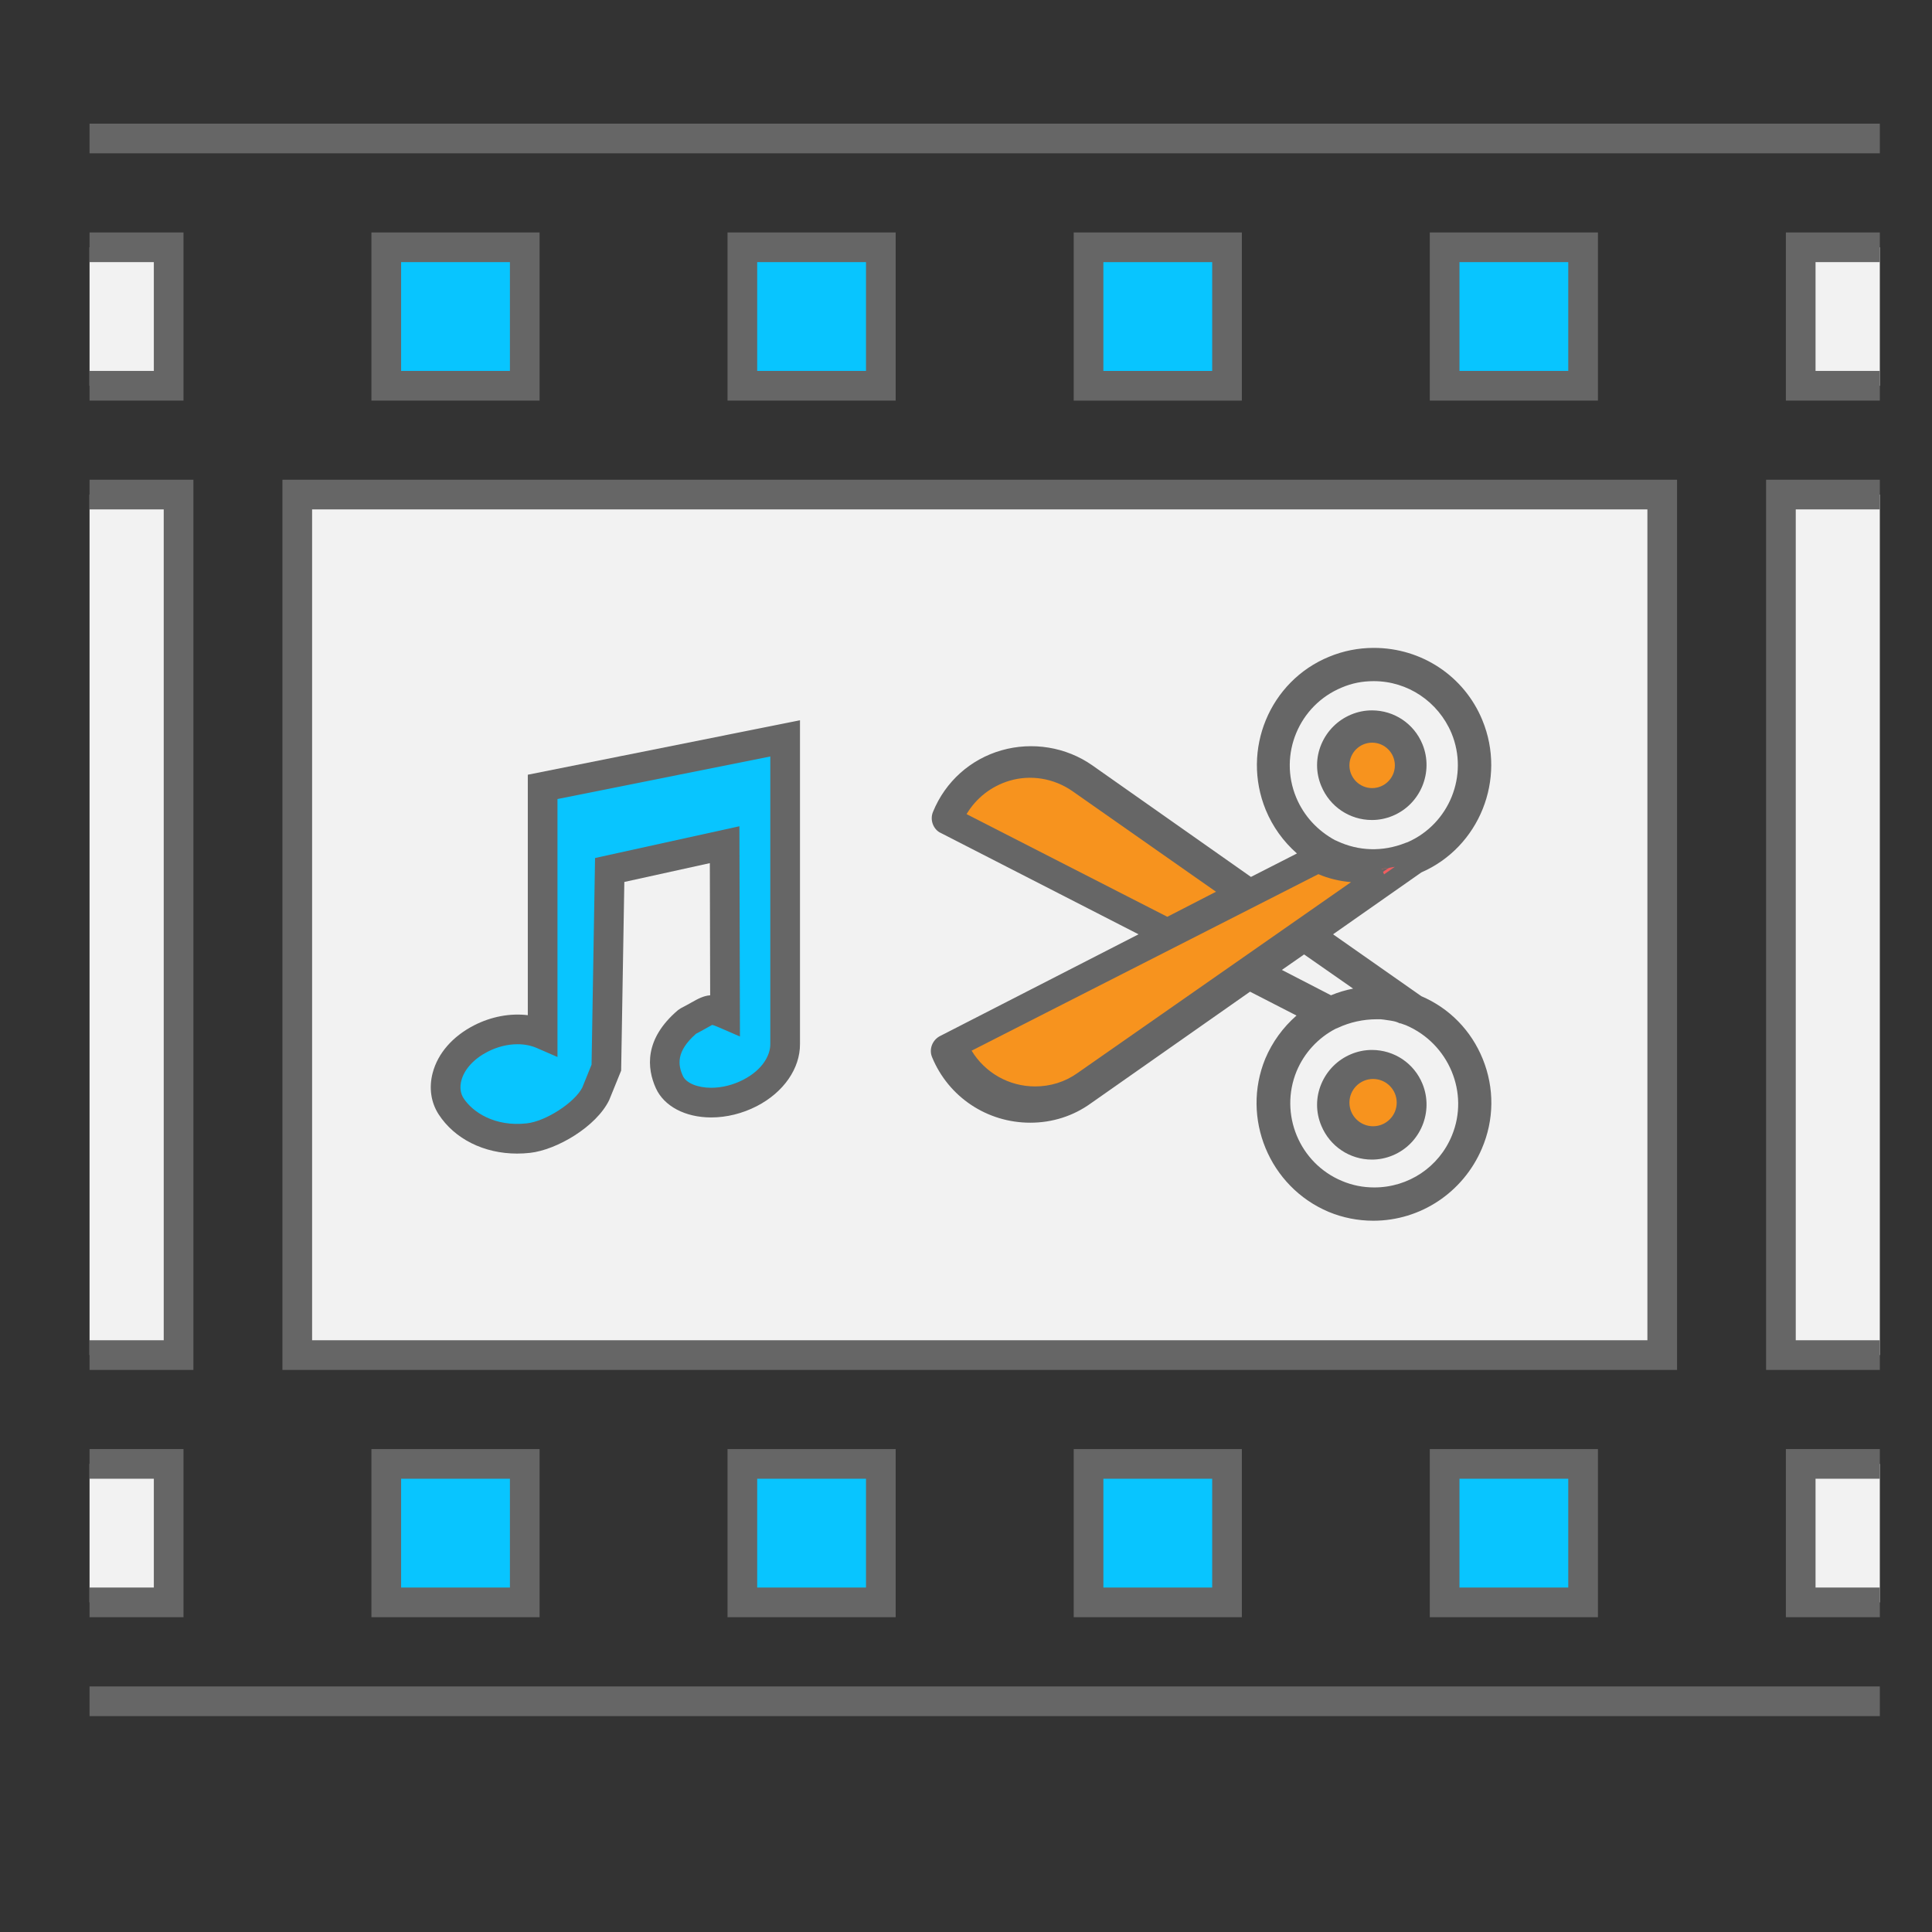 <?xml version="1.0" encoding="utf-8"?>
<!-- Generator: Adobe Illustrator 16.0.0, SVG Export Plug-In . SVG Version: 6.00 Build 0)  -->
<!DOCTYPE svg PUBLIC "-//W3C//DTD SVG 1.1//EN" "http://www.w3.org/Graphics/SVG/1.1/DTD/svg11.dtd">
<svg version="1.1" id="Layer_1" xmlns="http://www.w3.org/2000/svg" xmlns:xlink="http://www.w3.org/1999/xlink" x="0px" y="0px"
	 width="500px" height="500px" viewBox="0 0 500 500" enable-background="new 0 0 500 500" xml:space="preserve">
<rect x="0" y="0" width="500" height="500" fill="#333333" stroke="none"/>
<g>
	<rect x="76.93" y="127.993" fill="#F2F2F2" width="353.255" height="222.703"/>
	<path fill="#666666" d="M434.023,354.536H73.09V124.153h360.933V354.536z M80.77,346.857h345.575V131.833H80.77V346.857z"/>
</g>
<g>
	<polyline fill="#F2F2F2" points="23.174,127.993 46.212,127.993 46.212,350.696 23.174,350.696 	"/>
	<polygon fill="#666666" points="50.052,354.536 23.174,354.536 23.174,346.857 42.373,346.857 42.373,131.833 23.174,131.833 
		23.174,124.153 50.052,124.153 	"/>
</g>
<g>
	<polyline fill="#F2F2F2" points="486.5,127.993 460.902,127.993 460.902,350.696 486.5,350.696 	"/>
	<polygon fill="#666666" points="486.5,354.536 457.063,354.536 457.063,124.153 486.5,124.153 486.5,131.833 464.741,131.833 
		464.741,346.857 486.5,346.857 	"/>
</g>
<g>
	<rect x="99.968" y="63.998" fill="#08C5FF" width="35.837" height="35.837"/>
	<path fill="#666666" d="M139.646,103.675H96.128V60.158h43.517V103.675z M103.808,95.995h28.158V67.837h-28.158V95.995z"/>
</g>
<g>
	<polyline fill="#F2F2F2" points="23.174,63.998 43.652,63.998 43.652,99.835 23.174,99.835 	"/>
	<polygon fill="#666666" points="47.492,103.675 23.174,103.675 23.174,95.995 39.813,95.995 39.813,67.837 23.174,67.837 
		23.174,60.158 47.492,60.158 	"/>
</g>
<g>
	<polyline fill="#F2F2F2" points="486.5,63.998 466.021,63.998 466.021,99.835 486.5,99.835 	"/>
	<polygon fill="#666666" points="486.5,103.675 462.182,103.675 462.182,60.158 486.5,60.158 486.5,67.837 469.861,67.837 
		469.861,95.995 486.5,95.995 	"/>
</g>
<g>
	<rect x="192.122" y="63.998" fill="#08C5FF" width="35.837" height="35.837"/>
	<path fill="#666666" d="M231.799,103.675h-43.517V60.158h43.517V103.675z M195.961,95.995h28.158V67.837h-28.158V95.995z"/>
</g>
<g>
	<rect x="281.715" y="63.998" fill="#08C5FF" width="35.838" height="35.837"/>
	<path fill="#666666" d="M321.392,103.675h-43.517V60.158h43.517V103.675z M285.555,95.995h28.158V67.837h-28.158V95.995z"/>
</g>
<g>
	<rect x="373.868" y="63.998" fill="#08C5FF" width="35.838" height="35.837"/>
	<path fill="#666666" d="M413.545,103.675h-43.517V60.158h43.517V103.675z M377.708,95.995h28.158V67.837h-28.158V95.995z"/>
</g>
<g>
	<polyline fill="#F2F2F2" points="23.174,378.854 43.652,378.854 43.652,414.692 23.174,414.692 	"/>
	<polygon fill="#666666" points="47.492,418.532 23.174,418.532 23.174,410.853 39.813,410.853 39.813,382.694 23.174,382.694 
		23.174,375.015 47.492,375.015 	"/>
</g>
<g>
	<polyline fill="#F2F2F2" points="486.5,378.854 466.021,378.854 466.021,414.692 486.5,414.692 	"/>
	<polygon fill="#666666" points="486.5,418.532 462.182,418.532 462.182,375.015 486.5,375.015 486.5,382.694 469.861,382.694 
		469.861,410.853 486.5,410.853 	"/>
</g>
<g>
	<rect x="99.968" y="378.854" fill="#08C5FF" width="35.837" height="35.838"/>
	<path fill="#666666" d="M139.646,418.532H96.128v-43.518h43.517V418.532z M103.808,410.853h28.158v-28.158h-28.158V410.853z"/>
</g>
<g>
	<rect x="192.122" y="378.854" fill="#08C5FF" width="35.837" height="35.838"/>
	<path fill="#666666" d="M231.799,418.532h-43.517v-43.518h43.517V418.532z M195.961,410.853h28.158v-28.158h-28.158V410.853z"/>
</g>
<g>
	<rect x="281.715" y="378.854" fill="#08C5FF" width="35.838" height="35.838"/>
	<path fill="#666666" d="M321.392,418.532h-43.517v-43.518h43.517V418.532z M285.555,410.853h28.158v-28.158h-28.158V410.853z"/>
</g>
<g>
	<rect x="373.868" y="378.854" fill="#08C5FF" width="35.838" height="35.838"/>
	<path fill="#666666" d="M413.545,418.532h-43.517v-43.518h43.517V418.532z M377.708,410.853h28.158v-28.158h-28.158V410.853z"/>
</g>
<g>
	<g>
		<g>
			<g>
				<path fill="#F05D5F" d="M355.05,186.404c-1.5,0-3,0.3-4.425,0.9c-2.85,1.2-5.1,3.452-6.305,6.302c-1.2,2.853-1.2,6.002,0,8.852
					c1.8,4.35,6.005,7.2,10.729,7.2c1.5,0,3-0.3,4.425-0.9c5.93-2.475,8.704-9.225,6.299-15.152
					C363.974,189.179,359.774,186.404,355.05,186.404z M358.649,206.657c-1.125,0.45-2.325,0.75-3.6,0.75
					c-3.825,0-7.2-2.25-8.625-5.774c-0.975-2.325-0.975-4.877,0-7.202c0.976-2.325,2.775-4.125,5.1-5.102
					c1.125-0.45,2.325-0.75,3.601-0.75c3.824,0,7.199,2.252,8.624,5.777C365.699,199.233,363.374,204.708,358.649,206.657z"/>
				<path fill="#666666" d="M355.05,212.217c-5.747,0-10.888-3.446-13.095-8.781c-1.465-3.479-1.465-7.327,0.006-10.823
					c1.474-3.483,4.197-6.206,7.67-7.669c1.735-0.73,3.558-1.1,5.419-1.1c5.782,0,10.923,3.454,13.095,8.798
					c2.923,7.201-0.525,15.489-7.684,18.478C358.733,211.847,356.911,212.217,355.05,212.217z M355.125,191.138
					c-0.829,0-1.695,0.185-2.649,0.568c-1.654,0.695-2.979,2.021-3.689,3.714c-0.706,1.684-0.706,3.539,0,5.222
					c1.038,2.566,3.491,4.205,6.264,4.205c0.828,0,1.694-0.185,2.648-0.567c3.426-1.414,5.085-5.443,3.674-8.974
					C360.351,192.778,357.896,191.138,355.125,191.138z"/>
			</g>
		</g>
	</g>
	<g>
		<g>
			<g>
				<g>
					<path fill="#F05D5F" d="M366.594,260.063l-16.759-11.752l-9.31-6.517l26.068-18.269c13.964-5.935,20.483-22.108,14.664-36.19
						c-4.305-10.474-14.429-17.106-25.719-17.106c-3.609,0-7.214,0.697-10.589,2.095c-14.194,5.82-20.828,22.108-15.009,36.308
						c2.21,5.352,5.935,9.659,10.469,12.684l-16.873,8.609l-42.357-29.788c-6.169-4.305-13.964-5.589-21.293-3.495
						c-7.33,2.095-13.149,7.334-16.059,14.431c-0.35,0.815,0,1.863,0.815,2.212l55.621,28.508l-55.856,28.628
						c-0.815,0.465-1.16,1.395-0.815,2.21c3.84,9.309,12.919,15.361,23.043,15.361c5.12,0,10.005-1.513,14.194-4.537l42.477-29.793
						l16.989,8.729c-4.54,3.025-8.26,7.33-10.475,12.567c-5.819,14.196,0.935,30.373,15.014,36.308
						c3.375,1.396,6.979,2.095,10.59,2.095l0,0c11.284,0,21.293-6.75,25.718-17.106
						C387.192,282.177,380.558,265.883,366.594,260.063z M333.081,207.352c-5.119-12.334,0.815-26.648,13.149-31.77
						c3.024-1.28,6.049-1.86,9.309-1.86c9.89,0,18.619,5.932,22.459,15.011c5.119,12.334-0.815,26.648-13.149,31.768
						c0,0,0,0-0.114,0l0,0c-2.91,1.165-6.055,1.862-9.195,1.862c-3.609,0-7.214-0.815-10.474-2.328c-0.115,0-0.23-0.117-0.351-0.117
						C339.596,217.242,335.406,212.937,333.081,207.352z M247.782,210.957c2.68-5.235,7.335-9.189,13.149-10.939
						c6.284-1.86,12.919-0.695,18.269,3.03l40.847,28.623l-15.823,8.147L247.782,210.957z M278.97,280.547
						c-3.609,2.56-7.914,3.84-12.219,3.84c-8.145,0-15.474-4.54-19.199-11.754l96.468-49.457c3.489,1.63,7.444,2.445,11.519,2.445
						l0,0c0.58,0,1.165,0,1.745-0.115L278.97,280.547z M326.797,251.339l10.704-7.449l10.359,7.214l9.659,6.75
						c-0.585,0-1.05,0-1.63,0c-4.075,0-8.029,0.93-11.52,2.56L326.797,251.339z M378.113,294.86
						c-3.725,9.075-12.564,15.01-22.459,15.01c-3.14,0-6.284-0.583-9.309-1.862c-12.335-5.12-18.27-19.316-13.149-31.766
						c2.33-5.587,6.515-9.895,11.639-12.454c0.115,0,0.23-0.115,0.346-0.115c3.494-1.63,7.334-2.444,11.059-2.444
						c0.345,0,0.695,0,1.16,0c0.35,0,0.815,0.115,1.165,0.115c0.465,0.119,0.93,0.119,1.515,0.234c0.23,0,0.465,0.115,0.695,0.115
						c0.585,0.117,1.165,0.234,1.745,0.465c0.119,0,0.234,0.117,0.35,0.117c0.7,0.232,1.399,0.468,1.979,0.697
						C377.418,268.328,383.232,282.524,378.113,294.86z"/>
					<path fill="#666666" d="M355.425,315.922c-4.008,0-7.899-0.771-11.568-2.29c-15.36-6.475-22.712-24.256-16.403-39.642
						c1.815-4.295,4.572-8.09,8.079-11.167l-12.021-6.176L282.3,285.552c-4.522,3.265-9.948,5.002-15.664,5.002
						c-11.19,0-21.163-6.652-25.409-16.946c-0.836-1.973-0.018-4.308,1.913-5.407l51.512-26.405l-51.176-26.229
						c-0.877-0.371-1.696-1.254-2.087-2.349c-0.371-1.038-0.34-2.157,0.088-3.152c3.188-7.775,9.647-13.579,17.707-15.882
						c8.006-2.288,16.709-0.856,23.462,3.856l41.104,28.906l11.895-6.069c-3.525-3.103-6.28-6.937-8.067-11.266
						c-6.372-15.547,0.987-33.333,16.404-39.653c3.661-1.516,7.553-2.286,11.56-2.286c12.395,0,23.419,7.337,28.086,18.692
						c6.305,15.253-0.771,32.872-15.777,39.411l-22.859,16.02l22.852,16.017c7.262,3.106,12.897,8.867,15.892,16.254
						c3.046,7.518,2.962,15.757-0.236,23.201C378.654,308.598,367.635,315.922,355.425,315.922z M345.675,266.232
						c-4.556,2.365-8.141,6.258-10.116,10.995c-4.556,11.079,0.721,23.83,11.768,28.415c2.62,1.109,5.416,1.667,8.328,1.667
						c8.858,0,16.744-5.267,20.09-13.421c4.57-11.012-0.77-23.818-11.899-28.561c-0.382-0.15-0.876-0.32-1.391-0.492h-0.195
						l-0.684-0.298c-0.379-0.15-0.76-0.228-1.143-0.303c-0.226-0.022-0.416-0.064-0.55-0.098l-0.297-0.047
						c-0.196-0.04-0.375-0.058-0.544-0.078c-0.288-0.034-0.561-0.069-0.829-0.125c-0.189-0.015-0.389-0.04-0.589-0.067l-0.26-0.032
						h-1.125c-3.435,0-6.884,0.763-9.977,2.205L345.675,266.232z M251.154,273.662c3.548,5.093,9.319,8.165,15.597,8.165
						c3.919,0,7.631-1.165,10.738-3.367l72.283-50.803c-1.974-0.365-3.877-0.918-5.665-1.65L251.154,273.662z M331.745,251.014
						l12.713,6.563c1.842-0.764,3.766-1.343,5.727-1.726l-12.684-8.844L331.745,251.014z M251.377,209.921l52.843,27.019
						l10.888-5.606l-37.376-26.19c-4.721-3.286-10.64-4.276-16.074-2.671C257.418,203.749,253.842,206.355,251.377,209.921z
						 M357.575,224.84l0.619,1.447l2.797-1.961C359.85,224.575,358.709,224.746,357.575,224.84z M345.579,217.477h0.051l0.513,0.237
						c5.386,2.499,11.582,2.836,17.64,0.411l0.542-0.184c10.771-4.757,15.841-17.309,11.309-28.227
						c-3.448-8.154-11.338-13.433-20.094-13.433c-2.998,0-5.639,0.526-8.312,1.658c-11.099,4.609-16.378,17.361-11.781,28.432
						c1.972,4.74,5.462,8.568,10.103,11.092L345.579,217.477z"/>
				</g>
				<g>
					<g>
						<g>
							<path d="M355.05,274.287c-1.5,0-3,0.3-4.425,0.9c-2.85,1.199-5.1,3.452-6.305,6.302c-1.2,2.853-1.2,6.002,0,8.852
								c1.8,4.35,6.005,7.2,10.729,7.2c1.5,0,3-0.301,4.425-0.9c5.93-2.475,8.704-9.225,6.299-15.151
								C363.974,277.063,359.774,274.287,355.05,274.287z M358.649,294.541c-1.125,0.45-2.325,0.75-3.6,0.75
								c-3.825,0-7.2-2.25-8.625-5.774c-0.975-2.325-0.975-4.878,0-7.202c0.976-2.325,2.775-4.125,5.1-5.103
								c1.125-0.45,2.325-0.75,3.601-0.75c3.824,0,7.199,2.253,8.624,5.777C365.699,287.116,363.374,292.591,358.649,294.541z"/>
							<path fill="#666666" d="M355.05,300.101c-5.747,0-10.888-3.447-13.095-8.779c-1.465-3.479-1.465-7.33,0.006-10.824
								c1.474-3.485,4.197-6.207,7.67-7.67c1.735-0.729,3.558-1.1,5.419-1.1c5.782,0,10.923,3.452,13.095,8.797
								c2.923,7.202-0.525,15.491-7.684,18.479C358.733,299.73,356.911,300.101,355.05,300.101z M355.125,279.021
								c-0.829,0-1.695,0.186-2.649,0.568c-1.654,0.694-2.979,2.02-3.689,3.714c-0.706,1.686-0.706,3.538,0,5.223
								c1.038,2.567,3.491,4.204,6.264,4.204c0.828,0,1.694-0.185,2.648-0.567c3.426-1.412,5.085-5.444,3.674-8.974
								C360.351,280.662,357.896,279.021,355.125,279.021z"/>
						</g>
					</g>
				</g>
			</g>
		</g>
	</g>
</g>
<g>
	<rect x="23.174" y="32" fill="#666666" width="463.326" height="7.679"/>
</g>
<g>
	<rect x="23.174" y="436.45" fill="#666666" width="463.326" height="7.68"/>
</g>
<g id="Icons_with_numbers_6_">
	<g id="Group_6_" transform="translate(-480, -192)">
		<g id="Rectangle_233_6_">
			<path fill="#08C5FF" d="M637.789,417.151l-0.865,51.151l-2.72,6.72c-2.56,5.279-11.404,10.85-17.438,11.52
				c-9.569,1.063-16.724-3.155-20.023-8.239c-3.295-5.09-0.88-13.109,7.684-17.519c5.76-2.96,11.719-2.955,16.009-1.091v-38.947
				v-25.103l62.761-12.552v6.277v18.829v53.978l0,0c0.035,4.468-2.945,9.512-9.094,12.682c-8.57,4.399-18.379,2.695-20.874-2.829
				c-2.545-5.646-1.025-10.785,4.725-15.682c5.759-2.96,5.399-3.827,9.689-1.963l-0.11-43.776L637.789,417.151z"/>
			<path fill="#666666" d="M613.826,490.546c-8.588,0-16.179-3.795-20.305-10.154c-2.011-3.107-2.556-6.93-1.534-10.765
				c1.346-5.052,5.14-9.404,10.682-12.259c4.422-2.271,9.358-3.2,13.927-2.638v-62.235l70.439-14.088v83.768
				c0.05,6.337-4.232,12.517-11.175,16.094c-3.727,1.915-7.809,2.925-11.809,2.925c-6.721,0-12.209-2.907-14.323-7.587
				c-2.273-5.044-3.125-12.639,5.735-20.185l0.735-0.491c1.104-0.567,1.972-1.055,2.688-1.456c1.731-0.97,3.132-1.755,4.903-1.893
				l-0.085-34.202l-22.127,4.87l-0.826,48.833l-3.092,7.614c-3.34,6.89-13.562,12.895-20.47,13.662
				C616.062,490.483,614.931,490.546,613.826,490.546z M613.913,462.245c-2.572,0-5.246,0.675-7.732,1.952
				c-3.535,1.82-6.004,4.52-6.773,7.407c-0.457,1.712-0.259,3.35,0.557,4.609c2.328,3.588,8.076,7.452,16.376,6.51
				c4.925-0.545,12.378-5.375,14.358-9.276l2.397-5.925l0.904-53.47l37.358-8.219l0.138,54.412l-5.386-2.34
				c-1.254-0.545-1.667-0.652-1.803-0.665c-0.102,0.058-0.935,0.522-1.667,0.933c-0.69,0.388-1.509,0.845-2.519,1.372
				c-5.232,4.61-4.66,8.095-3.394,10.904c0.827,1.833,3.77,3.065,7.322,3.065c2.786,0,5.655-0.718,8.297-2.072
				c5.198-2.681,7.03-6.53,7.008-9.237v-74.431l-55.081,11.015v66.76l-5.371-2.335C617.447,462.58,615.721,462.245,613.913,462.245z
				"/>
		</g>
	</g>
</g>
<g>
	<path fill="#F7931E" d="M279.475,278.832c-3.419,2.41-7.499,3.614-11.584,3.614c-7.725,0-14.674-4.274-18.208-11.066l91.473-46.566
		c3.311,1.535,7.064,2.3,10.925,2.3l0,0c0.55,0,1.104,0,1.654-0.11L279.475,278.832z"/>
	<path fill="#666666" d="M267.891,283.727c-8.158,0-15.569-4.505-19.343-11.757l-0.596-1.145l93.178-47.434l0.565,0.261
		c3.076,1.427,6.668,2.181,10.386,2.181c0.462,0.002,0.936,0.007,1.403-0.085l6.007-1.201l-79.282,55.334
		C276.639,282.396,272.379,283.727,267.891,283.727z M251.452,271.915c3.484,5.737,9.672,9.252,16.438,9.252
		c3.958,0,7.709-1.17,10.847-3.383l70.911-49.49c-2.993-0.246-5.872-0.946-8.458-2.063L251.452,271.915z"/>
</g>
<g>
	<path fill="#F7931E" d="M248.387,211.234c2.55-4.984,6.98-8.747,12.519-10.414c5.979-1.77,12.294-0.66,17.384,2.885l38.877,27.243
		l-15.063,7.755L248.387,211.234z"/>
	<path fill="#666666" d="M302.105,240.141l-55.44-28.351l0.583-1.139c2.752-5.379,7.472-9.306,13.291-11.058
		c6.261-1.852,13.063-0.715,18.483,3.061l40.615,28.46L302.105,240.141z M250.146,210.697l51.955,26.567l12.597-6.483
		l-37.142-26.027c-4.782-3.331-10.783-4.33-16.285-2.706C256.543,203.47,252.635,206.52,250.146,210.697z"/>
</g>
<g>
	<path fill="#F7931E" d="M362.27,198.081c0,3.957-3.205,7.159-7.16,7.159c-3.954,0-7.159-3.202-7.159-7.159
		c0-3.953,3.205-7.16,7.159-7.16C359.064,190.921,362.27,194.128,362.27,198.081z"/>
	<path fill="#666666" d="M355.109,206.52c-4.653,0-8.439-3.786-8.439-8.439c0-4.654,3.786-8.439,8.439-8.439
		s8.439,3.786,8.439,8.439C363.549,202.734,359.763,206.52,355.109,206.52z M355.109,192.201c-3.242,0-5.879,2.637-5.879,5.88
		c0,3.242,2.637,5.879,5.879,5.879s5.88-2.637,5.88-5.879C360.989,194.838,358.352,192.201,355.109,192.201z"/>
</g>
<g>
	<path fill="#F7931E" d="M362.749,285.354c0,4.09-3.314,7.4-7.399,7.4s-7.399-3.311-7.399-7.4c0-4.084,3.314-7.399,7.399-7.399
		S362.749,281.27,362.749,285.354z"/>
	<path fill="#666666" d="M355.35,294.033c-4.786,0-8.68-3.895-8.68-8.68c0-4.784,3.894-8.679,8.68-8.679s8.68,3.895,8.68,8.679
		C364.029,290.139,360.136,294.033,355.35,294.033z M355.35,279.234c-3.375,0-6.119,2.745-6.119,6.119
		c0,3.375,2.744,6.12,6.119,6.12s6.119-2.745,6.119-6.12C361.469,281.979,358.725,279.234,355.35,279.234z"/>
</g>
</svg>
